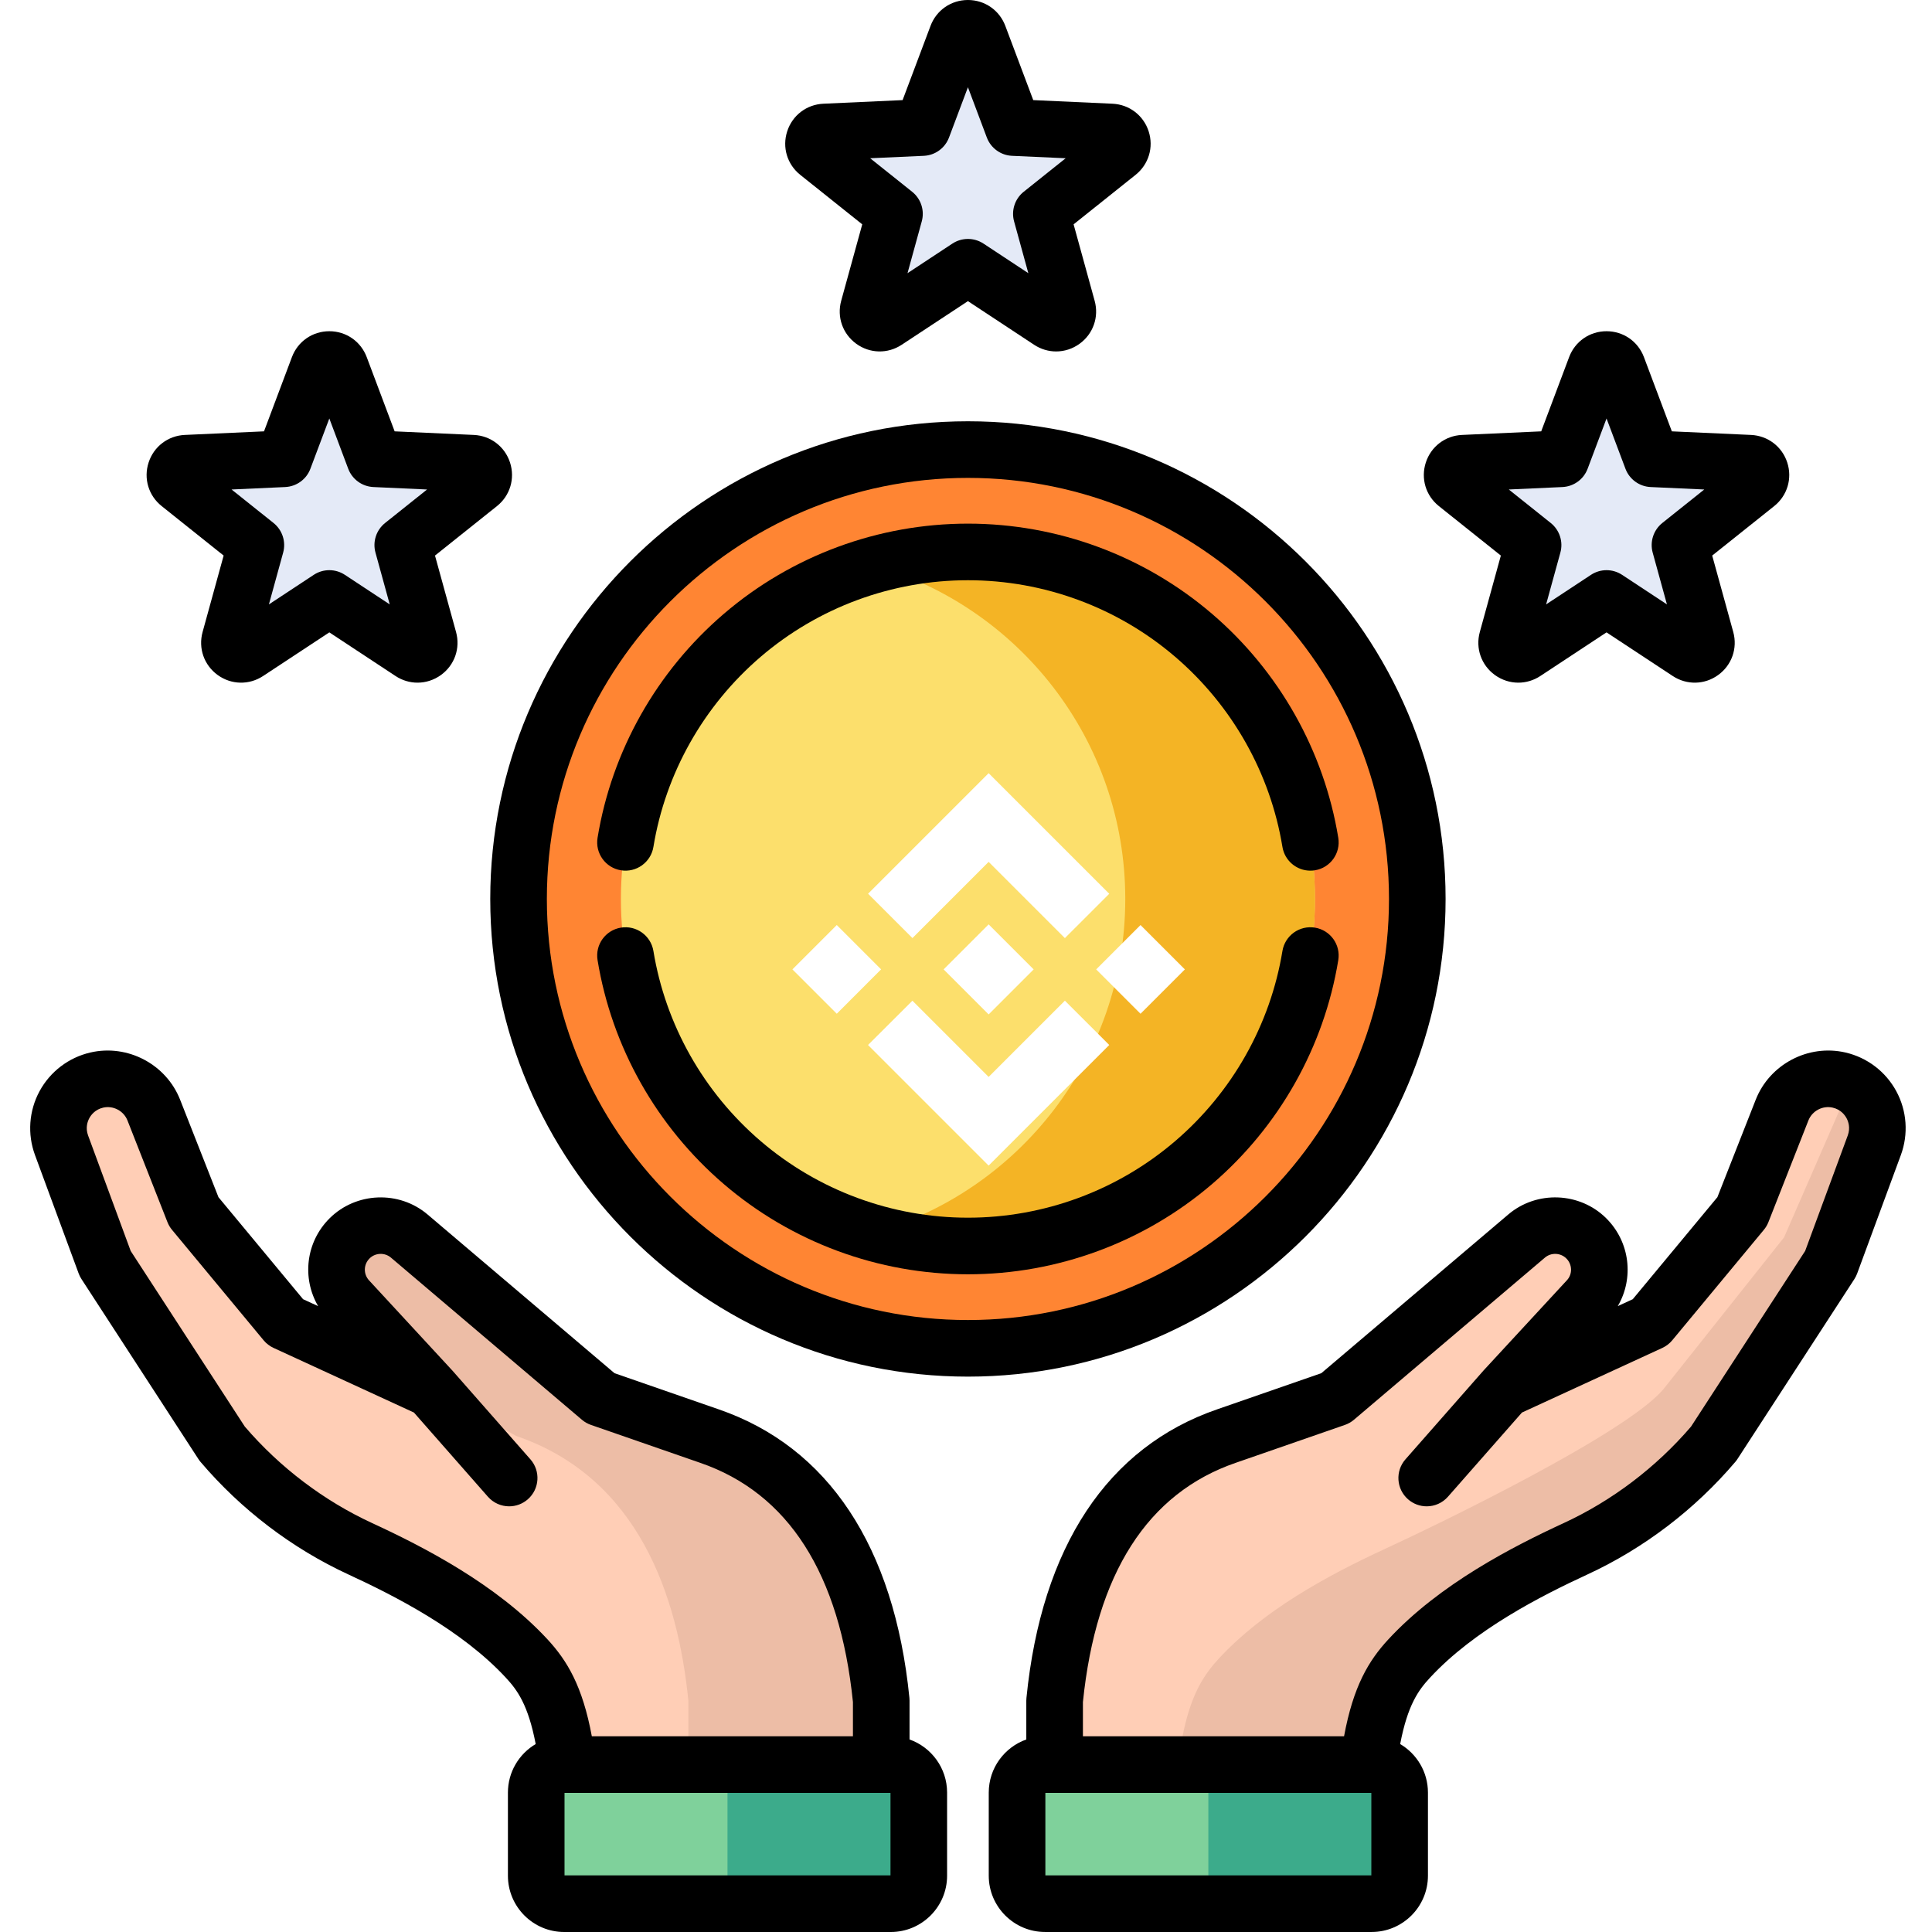 <svg width="98" height="98" viewBox="0 0 98 98" fill="none" xmlns="http://www.w3.org/2000/svg">
<path d="M3.122 58.093L5.338 64.102L11.267 73.225C13.191 75.49 15.578 77.316 18.276 78.561C21.309 79.961 24.486 81.718 26.717 84.13C28.173 85.704 28.996 87.704 29.134 95.222H44.7V86.262C44.169 80.95 42.177 74.972 35.977 72.842L30.447 70.922L20.757 62.697C19.87 61.944 18.555 61.996 17.731 62.817C16.884 63.66 16.848 65.02 17.651 65.906L21.873 70.474L14.477 67.069L9.83 61.468L7.802 56.31C7.348 55.156 6.118 54.507 4.909 54.786C3.439 55.124 2.599 56.677 3.122 58.093Z" fill="#FFCEB6"/>
<path d="M35.977 72.842L30.446 70.923L20.757 62.697C19.87 61.944 18.555 61.997 17.731 62.817C16.884 63.66 16.848 65.02 17.651 65.906L21.872 70.474L26.194 72.842C32.393 74.972 34.386 80.951 34.917 86.262V95.222H44.7V86.262C44.169 80.951 42.177 74.972 35.977 72.842Z" fill="#EDBDA6"/>
<path d="M28.619 89.508H45.185C45.969 89.508 46.605 90.143 46.605 90.927V95.144C46.605 95.929 45.969 96.564 45.185 96.564H28.619C27.835 96.564 27.199 95.929 27.199 95.144V90.927C27.199 90.143 27.835 89.508 28.619 89.508Z" fill="#7FD19B"/>
<path d="M45.185 89.508H36.902V96.564H45.185C45.969 96.564 46.605 95.929 46.605 95.144V90.927C46.605 90.143 45.969 89.508 45.185 89.508Z" fill="#3CAB8B"/>
<path d="M95.073 58.093L92.857 64.102L86.928 73.225C85.004 75.49 82.617 77.316 79.919 78.561C76.886 79.961 73.709 81.718 71.478 84.13C70.022 85.704 69.199 87.704 69.061 95.222H53.495V86.262C54.026 80.95 56.018 74.972 62.218 72.842L67.748 70.922L77.438 62.697C78.325 61.944 79.641 61.996 80.465 62.817C81.312 63.66 81.347 65.02 80.544 65.906L76.322 70.474L83.719 67.069L88.365 61.468L90.394 56.31C90.848 55.156 92.078 54.507 93.286 54.786C94.757 55.124 95.596 56.677 95.073 58.093Z" fill="#FFCEB6"/>
<path d="M93.878 55.006L90.496 62.765L84.37 70.474C82.446 72.738 72.964 77.316 70.266 78.561C67.233 79.961 64.056 81.718 61.825 84.13C60.368 85.704 59.546 87.704 59.408 95.222H69.061C69.199 87.704 70.022 85.704 71.478 84.13C73.709 81.718 76.886 79.962 79.92 78.561C82.617 77.316 85.005 75.49 86.929 73.225L92.857 64.102L95.074 58.093C95.521 56.881 94.968 55.571 93.878 55.006Z" fill="#EDBDA6"/>
<path d="M69.576 89.508H53.01C52.226 89.508 51.59 90.143 51.59 90.927V95.144C51.59 95.929 52.226 96.564 53.01 96.564H69.576C70.361 96.564 70.996 95.929 70.996 95.144V90.927C70.996 90.143 70.361 89.508 69.576 89.508Z" fill="#7FD19B"/>
<path d="M69.576 89.508H61.293V96.564H69.576C70.361 96.564 70.996 95.929 70.996 95.144V90.927C70.996 90.143 70.361 89.508 69.576 89.508Z" fill="#3CAB8B"/>
<path d="M71.892 45.599C71.892 58.188 61.687 68.393 49.098 68.393C36.509 68.393 26.303 58.188 26.303 45.599C26.303 33.011 36.509 22.805 49.098 22.805C61.687 22.805 71.892 33.011 71.892 45.599Z" fill="#FF8533"/>
<path d="M66.701 45.599C66.701 55.322 58.819 63.202 49.098 63.202C39.376 63.202 31.495 55.322 31.495 45.599C31.495 35.877 39.376 27.996 49.098 27.996C58.819 27.996 66.701 35.877 66.701 45.599Z" fill="#FCDF6C"/>
<path d="M49.098 27.996C47.429 27.996 45.816 28.228 44.287 28.662C51.67 30.754 57.079 37.545 57.079 45.599C57.079 53.654 51.67 60.444 44.287 62.537C45.816 62.97 47.429 63.202 49.098 63.202C58.82 63.202 66.701 55.321 66.701 45.599C66.701 35.877 58.82 27.996 49.098 27.996Z" fill="#F4B425"/>
<path d="M82.045 18.62L83.793 23.271L88.757 23.497C89.302 23.522 89.526 24.209 89.099 24.55L85.216 27.651L86.535 32.44C86.68 32.967 86.096 33.392 85.639 33.092L81.491 30.357L77.343 33.092C76.887 33.392 76.302 32.968 76.447 32.44L77.766 27.651L73.883 24.55C73.457 24.21 73.68 23.522 74.225 23.497L79.188 23.271L80.937 18.62C81.129 18.109 81.852 18.109 82.045 18.62Z" fill="#E4EAF7"/>
<path d="M17.258 18.62L19.007 23.271L23.97 23.497C24.516 23.522 24.739 24.209 24.312 24.55L20.43 27.651L21.749 32.44C21.894 32.967 21.308 33.392 20.853 33.092L16.704 30.357L12.556 33.092C12.101 33.392 11.515 32.968 11.66 32.44L12.979 27.651L9.096 24.55C8.669 24.21 8.893 23.522 9.439 23.497L14.402 23.271L16.151 18.62C16.343 18.109 17.066 18.109 17.258 18.62Z" fill="#E4EAF7"/>
<path d="M49.651 1.819L51.4 6.47L56.363 6.695C56.909 6.72 57.133 7.408 56.706 7.749L52.823 10.849L54.142 15.639C54.287 16.166 53.702 16.591 53.246 16.29L49.098 13.556L44.95 16.291C44.494 16.591 43.908 16.166 44.053 15.639L45.372 10.849L41.49 7.749C41.063 7.408 41.286 6.72 41.832 6.695L46.795 6.47L48.544 1.819C48.736 1.308 49.459 1.308 49.651 1.819Z" fill="#E4EAF7"/>
<path d="M46.136 88.234V86.262C46.136 86.215 46.133 86.167 46.129 86.119C45.363 78.459 42.014 73.398 36.448 71.486L31.171 69.655L21.687 61.603C20.243 60.377 18.06 60.464 16.718 61.799C15.511 63.001 15.307 64.832 16.137 66.253L15.374 65.902L11.082 60.728L9.137 55.784C8.429 53.983 6.473 52.952 4.587 53.387C3.484 53.641 2.544 54.357 2.005 55.353C1.467 56.348 1.383 57.528 1.775 58.59L3.991 64.599C4.028 64.699 4.076 64.795 4.135 64.884L10.063 74.008C10.097 74.06 10.133 74.109 10.173 74.156C12.228 76.574 14.822 78.548 17.674 79.865C20.027 80.951 23.417 82.677 25.663 85.105C26.241 85.729 26.79 86.473 27.173 88.466C26.33 88.963 25.764 89.881 25.764 90.928V95.144C25.764 96.719 27.044 98 28.619 98H45.185C46.76 98 48.041 96.719 48.041 95.144V90.928C48.041 89.686 47.245 88.627 46.136 88.234ZM18.877 77.258C16.428 76.127 14.197 74.437 12.419 72.365L6.629 63.454L4.468 57.596C4.323 57.202 4.445 56.877 4.531 56.718C4.617 56.56 4.822 56.279 5.232 56.185C5.742 56.067 6.274 56.347 6.466 56.835L8.494 61.992C8.55 62.134 8.628 62.266 8.725 62.383L13.372 67.986C13.509 68.151 13.682 68.283 13.877 68.373L20.996 71.65L24.749 75.92C25.032 76.242 25.429 76.408 25.828 76.408C26.164 76.408 26.502 76.29 26.775 76.05C27.37 75.527 27.429 74.62 26.905 74.024L22.951 69.526C22.942 69.516 22.932 69.505 22.922 69.495L18.715 64.941C18.427 64.623 18.439 64.137 18.744 63.835C19.036 63.543 19.513 63.524 19.829 63.791L29.518 72.017C29.653 72.132 29.809 72.221 29.976 72.278L35.511 74.199C39.99 75.738 42.598 79.822 43.265 86.335V88.072H30.02C29.548 85.528 28.771 84.236 27.771 83.155C25.177 80.352 21.453 78.447 18.877 77.258ZM45.17 95.129H28.635V90.943H45.17V95.129Z" fill="black"/>
<path d="M96.19 55.353C95.652 54.357 94.711 53.641 93.608 53.387C91.722 52.952 89.766 53.983 89.058 55.784L87.114 60.727L82.821 65.902L82.062 66.252C82.889 64.836 82.685 63.002 81.478 61.799C80.136 60.463 77.952 60.377 76.509 61.602L67.024 69.654L61.752 71.484C56.181 73.398 52.833 78.459 52.067 86.119C52.062 86.166 52.059 86.214 52.059 86.262V88.234C50.951 88.627 50.154 89.686 50.154 90.928V95.144C50.154 96.718 51.436 97.999 53.01 97.999H69.576C71.151 97.999 72.432 96.718 72.432 95.144V90.928C72.432 89.88 71.865 88.963 71.023 88.466C71.406 86.472 71.955 85.728 72.532 85.105C74.778 82.676 78.168 80.951 80.522 79.864C83.373 78.547 85.968 76.574 88.022 74.155C88.063 74.109 88.099 74.059 88.132 74.008L94.061 64.884C94.119 64.794 94.167 64.698 94.204 64.598L96.42 58.59C96.812 57.528 96.728 56.348 96.19 55.353ZM69.561 95.129H53.026V90.943H69.561V95.129ZM93.727 57.596L91.566 63.454L85.776 72.365C83.998 74.437 81.767 76.127 79.318 77.258C76.743 78.447 73.019 80.352 70.425 83.155C69.425 84.236 68.648 85.528 68.177 88.072H54.931V86.335C55.597 79.822 58.206 75.738 62.689 74.198L68.219 72.279C68.387 72.221 68.543 72.132 68.678 72.017L78.367 63.791C78.683 63.524 79.159 63.543 79.452 63.835C79.757 64.137 79.769 64.624 79.49 64.931L75.273 69.495C75.264 69.505 75.255 69.516 75.245 69.526L71.291 74.024C70.767 74.62 70.826 75.527 71.421 76.05C71.694 76.29 72.032 76.408 72.369 76.408C72.766 76.408 73.163 76.243 73.447 75.92L77.2 71.651L84.319 68.374C84.514 68.283 84.687 68.152 84.824 67.986L89.471 62.383C89.568 62.267 89.646 62.134 89.702 61.992L91.73 56.836C91.922 56.347 92.453 56.067 92.964 56.185C93.374 56.279 93.579 56.56 93.665 56.718C93.751 56.877 93.872 57.202 93.727 57.596Z" fill="black"/>
<path d="M72.987 25.672L76.13 28.181L75.063 32.059C74.836 32.882 75.136 33.736 75.825 34.238C76.183 34.497 76.599 34.628 77.016 34.628C77.403 34.628 77.79 34.516 78.133 34.29L81.49 32.077L84.849 34.29C85.561 34.759 86.466 34.739 87.156 34.238C87.846 33.737 88.145 32.882 87.919 32.059L86.851 28.181L89.995 25.672C90.661 25.14 90.921 24.273 90.658 23.461C90.394 22.651 89.673 22.102 88.822 22.062L84.804 21.88L83.388 18.115C83.088 17.317 82.344 16.801 81.49 16.801C80.638 16.801 79.893 17.317 79.593 18.115L78.177 21.88L74.159 22.062C73.308 22.101 72.587 22.651 72.324 23.461C72.061 24.273 72.321 25.14 72.987 25.672ZM79.254 24.705C79.828 24.679 80.33 24.314 80.532 23.776L81.491 21.227L82.45 23.776C82.652 24.314 83.155 24.679 83.728 24.705L86.449 24.829L84.32 26.528C83.872 26.887 83.68 27.478 83.832 28.031L84.555 30.658L82.281 29.159C82.041 29.001 81.766 28.922 81.491 28.922C81.216 28.922 80.94 29.001 80.701 29.159L78.426 30.658L79.149 28.031C79.302 27.478 79.11 26.887 78.661 26.528L76.533 24.829L79.254 24.705Z" fill="black"/>
<path d="M8.201 25.672L11.344 28.181L10.276 32.06C10.05 32.882 10.35 33.737 11.039 34.238C11.729 34.739 12.634 34.759 13.346 34.29L16.705 32.077L20.063 34.29C20.405 34.516 20.792 34.628 21.179 34.628C21.596 34.628 22.012 34.497 22.37 34.238C23.06 33.736 23.359 32.882 23.133 32.059L22.065 28.181L25.208 25.672C25.874 25.14 26.134 24.273 25.871 23.461C25.608 22.651 24.887 22.102 24.036 22.062L20.018 21.88L18.602 18.115C18.302 17.317 17.557 16.801 16.705 16.801C15.852 16.801 15.107 17.317 14.807 18.115L13.392 21.88L9.374 22.062C8.521 22.101 7.801 22.651 7.538 23.461C7.274 24.273 7.534 25.14 8.201 25.672ZM14.467 24.705C15.04 24.679 15.544 24.314 15.745 23.776L16.705 21.227L17.663 23.776C17.865 24.314 18.368 24.679 18.942 24.705L21.663 24.829L19.534 26.528C19.085 26.887 18.893 27.478 19.046 28.031L19.769 30.658L17.494 29.159C17.015 28.843 16.394 28.843 15.914 29.159L13.64 30.658L14.363 28.031C14.515 27.478 14.323 26.887 13.875 26.528L11.746 24.829L14.467 24.705Z" fill="black"/>
<path d="M40.594 8.87L43.737 11.38L42.669 15.258C42.443 16.08 42.743 16.935 43.432 17.436C44.121 17.937 45.028 17.958 45.739 17.488L49.098 15.275L52.456 17.489C52.798 17.715 53.186 17.827 53.572 17.827C53.989 17.827 54.405 17.696 54.763 17.436C55.453 16.935 55.752 16.08 55.526 15.258L54.458 11.38L57.601 8.87C58.267 8.339 58.528 7.471 58.265 6.66C58.001 5.849 57.281 5.3 56.429 5.261L52.411 5.078L50.995 1.314C50.695 0.516 49.95 3.8147e-06 49.098 3.8147e-06C48.245 3.8147e-06 47.5 0.516 47.2 1.314L45.784 5.078L41.766 5.261C40.915 5.3 40.194 5.849 39.931 6.66C39.667 7.471 39.928 8.339 40.594 8.87ZM46.861 7.904C47.434 7.878 47.937 7.512 48.139 6.974L49.098 4.425L50.056 6.974C50.258 7.512 50.762 7.878 51.335 7.904L54.056 8.027L51.927 9.727C51.479 10.085 51.286 10.676 51.439 11.23L52.162 13.857L49.888 12.357C49.648 12.199 49.373 12.12 49.098 12.12C48.823 12.12 48.548 12.199 48.308 12.357L46.033 13.857L46.756 11.23C46.909 10.676 46.717 10.085 46.268 9.727L44.139 8.027L46.861 7.904Z" fill="black"/>
<path d="M73.327 45.599C73.327 32.239 62.458 21.369 49.098 21.369C35.738 21.369 24.868 32.239 24.868 45.599C24.868 58.959 35.738 69.829 49.098 69.829C62.458 69.829 73.327 58.959 73.327 45.599ZM49.098 66.958C37.321 66.958 27.739 57.376 27.739 45.599C27.739 33.822 37.321 24.241 49.098 24.241C60.875 24.241 70.456 33.822 70.456 45.599C70.456 57.376 60.875 66.958 49.098 66.958Z" fill="black"/>
<path d="M31.495 44.145C32.276 44.273 33.015 43.743 33.144 42.96C33.757 39.223 35.688 35.798 38.582 33.318C41.506 30.812 45.241 29.432 49.098 29.432C52.955 29.432 56.69 30.812 59.613 33.318C62.507 35.798 64.438 39.223 65.051 42.96C65.167 43.664 65.776 44.164 66.466 44.164C66.544 44.164 66.622 44.158 66.701 44.145C67.483 44.017 68.013 43.278 67.884 42.496C67.162 38.091 64.888 34.058 61.483 31.139C58.038 28.186 53.639 26.561 49.098 26.561C44.556 26.561 40.157 28.186 36.713 31.139C33.307 34.058 31.033 38.091 30.311 42.496C30.182 43.278 30.712 44.017 31.495 44.145Z" fill="black"/>
<path d="M66.701 47.054C65.918 46.925 65.18 47.455 65.051 48.238C64.438 51.976 62.507 55.4 59.613 57.88C56.689 60.386 52.955 61.767 49.098 61.767C45.241 61.767 41.506 60.386 38.582 57.88C35.688 55.4 33.757 51.976 33.144 48.238C33.015 47.456 32.277 46.925 31.495 47.054C30.712 47.182 30.182 47.92 30.311 48.702C31.033 53.107 33.307 57.14 36.713 60.06C40.157 63.012 44.556 64.638 49.098 64.638C53.639 64.638 58.038 63.012 61.483 60.06C64.888 57.14 67.162 53.107 67.884 48.702C68.013 47.92 67.483 47.182 66.701 47.054Z" fill="black"/>
<g filter="url(#filter0_d)">
<path d="M46.282 43.584L50.148 39.718L54.016 43.585L56.266 41.336L50.148 35.219L44.033 41.334L46.283 43.583L46.282 43.584ZM40.195 45.172L42.445 42.922L44.694 45.171L42.445 47.421L40.195 45.172ZM46.282 46.761L50.148 50.626L54.016 46.759L56.267 49.007L56.266 49.008L50.148 55.125L44.033 49.01L44.03 49.007L46.283 46.76L46.282 46.761ZM55.603 45.173L57.852 42.923L60.102 45.173L57.852 47.422L55.603 45.173Z" fill="white"/>
<path d="M52.43 45.171H52.431L50.148 42.888L48.462 44.575L48.268 44.769L47.868 45.168L47.865 45.172L47.868 45.175L50.148 47.456L52.431 45.173L52.432 45.172L52.43 45.171" fill="white"/>
</g>
<defs>
<filter id="filter0_d" x="36.195" y="35.219" width="27.906" height="27.906" filterUnits="userSpaceOnUse" color-interpolation-filters="sRGB">
<feFlood flood-opacity="0" result="BackgroundImageFix"/>
<feColorMatrix in="SourceAlpha" type="matrix" values="0 0 0 0 0 0 0 0 0 0 0 0 0 0 0 0 0 0 127 0"/>
<feOffset dy="4"/>
<feGaussianBlur stdDeviation="2"/>
<feColorMatrix type="matrix" values="0 0 0 0 0 0 0 0 0 0 0 0 0 0 0 0 0 0 0.25 0"/>
<feBlend mode="normal" in2="BackgroundImageFix" result="effect1_dropShadow"/>
<feBlend mode="normal" in="SourceGraphic" in2="effect1_dropShadow" result="shape"/>
</filter>
</defs>
</svg>
